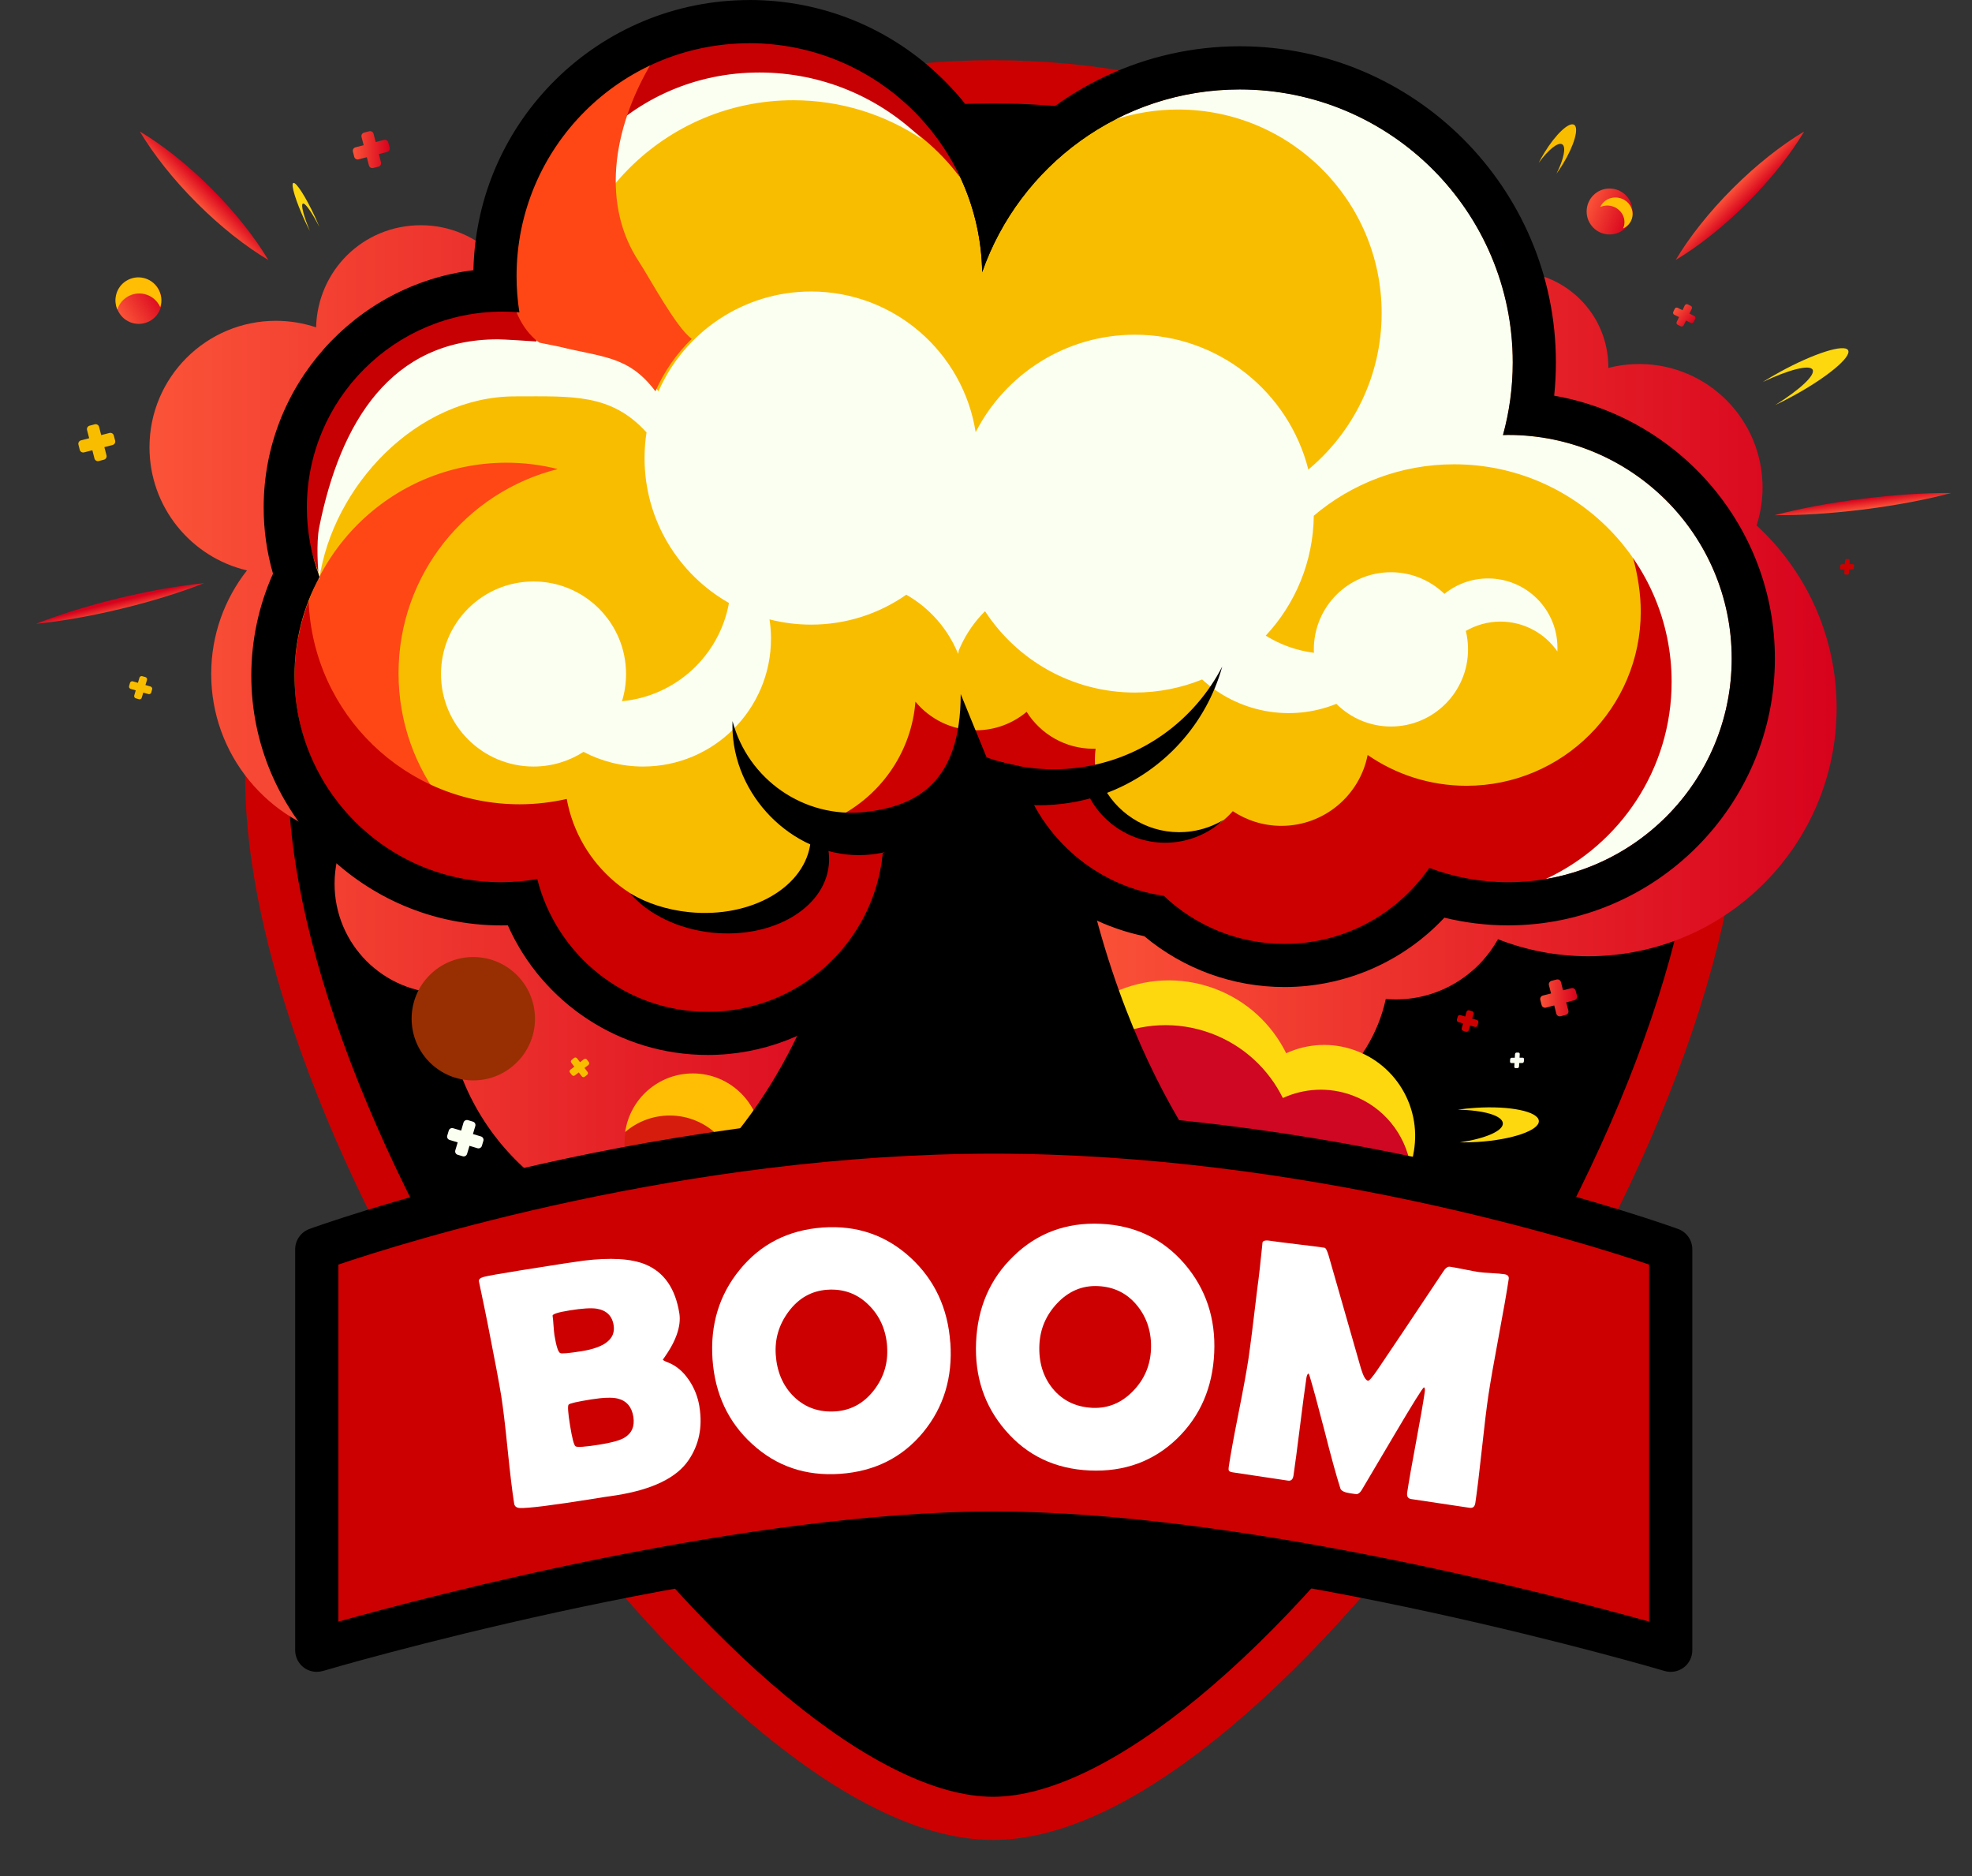 <svg width="41" height="39" viewBox="0 0 41 39" fill="none" xmlns="http://www.w3.org/2000/svg">
<rect x="0" y="0" width="41" height="39" fill="#333333" stroke="none"/>
<path d="M35.747 16.153C35.747 24.136 26.131 37.801 20.646 37.801C15.161 37.801 5.545 24.136 5.545 16.153C5.545 8.17 12.306 1.7 20.646 1.7C28.986 1.7 35.747 8.171 35.747 16.153Z" fill="black"/>
<path d="M20.646 38.25C19.221 38.25 17.551 37.454 15.684 35.885C14.01 34.479 12.277 32.523 10.671 30.228C7.233 25.316 5.097 19.922 5.097 16.153C5.097 12.169 6.716 8.424 9.658 5.609C12.595 2.798 16.497 1.251 20.646 1.251C24.796 1.251 28.698 2.799 31.635 5.609C34.576 8.424 36.196 12.169 36.196 16.153C36.196 19.922 34.06 25.315 30.622 30.228C29.016 32.523 27.283 34.478 25.609 35.885C23.742 37.454 22.072 38.25 20.646 38.25ZM20.646 2.149C12.567 2.149 5.994 8.431 5.994 16.153C5.994 19.747 8.068 24.943 11.407 29.713C14.655 34.354 18.282 37.352 20.646 37.352C23.011 37.352 26.638 34.354 29.886 29.713C33.224 24.944 35.299 19.748 35.299 16.153C35.299 8.431 28.726 2.149 20.646 2.149Z" fill="#CC0000"/>
<path d="M36.521 10.923C36.613 10.639 36.657 10.335 36.643 10.021C36.581 8.605 35.384 7.508 33.969 7.57C33.786 7.577 33.609 7.605 33.439 7.649C33.439 7.643 33.439 7.637 33.439 7.631C33.439 6.534 32.549 5.644 31.451 5.644C30.354 5.644 29.464 6.534 29.464 7.631C29.464 8.729 30.354 9.619 31.451 9.619C31.491 9.619 31.529 9.618 31.568 9.615C31.558 9.667 31.549 9.719 31.542 9.772C29.413 10.409 27.861 12.381 27.861 14.717C27.861 15.197 27.928 15.661 28.051 16.102C27.584 16.303 27.193 16.646 26.931 17.077C26.529 16.9 26.085 16.801 25.617 16.801C23.811 16.801 22.347 18.265 22.347 20.071C22.347 21.878 23.811 23.341 25.617 23.341C27.184 23.341 28.493 22.239 28.812 20.768C28.88 20.773 28.947 20.777 29.015 20.777C29.931 20.777 30.728 20.271 31.144 19.525C31.727 19.753 32.36 19.879 33.023 19.879C35.874 19.879 38.185 17.568 38.185 14.717C38.185 13.216 37.544 11.865 36.522 10.923H36.521Z" fill="url(#paint0_linear_260_7340)"/>
<path d="M14.266 15.582C12.985 15.582 11.817 16.065 10.931 16.857C10.781 16.689 10.606 16.543 10.412 16.424C11.012 15.797 11.38 14.948 11.38 14.011C11.38 12.142 9.911 10.614 8.064 10.521C8.257 10.156 8.366 9.74 8.366 9.298C8.366 9.199 8.361 9.101 8.35 9.004C8.48 9.029 8.614 9.042 8.751 9.042C9.955 9.042 10.931 8.066 10.931 6.862C10.931 5.658 9.955 4.682 8.751 4.682C7.547 4.682 6.602 5.627 6.572 6.805C6.31 6.718 6.029 6.669 5.737 6.669C4.286 6.669 3.108 7.847 3.108 9.298C3.108 10.543 3.973 11.585 5.135 11.858C4.669 12.451 4.391 13.199 4.391 14.011C4.391 15.693 5.578 17.096 7.16 17.431C7.029 17.718 6.956 18.037 6.956 18.372C6.956 19.629 7.975 20.648 9.232 20.648C9.244 20.648 9.255 20.648 9.265 20.648C9.299 23.381 11.524 25.586 14.266 25.586C17.007 25.586 19.267 23.347 19.267 20.584C19.267 17.822 17.028 15.582 14.266 15.582H14.266Z" fill="url(#paint1_linear_260_7340)"/>
<path d="M27.508 21.866C27.254 21.866 27.012 21.917 26.791 22.008C26.366 21.055 25.412 20.392 24.302 20.392C22.797 20.392 21.577 21.612 21.577 23.117C21.577 24.622 22.797 25.842 24.302 25.842C25.026 25.842 25.684 25.559 26.172 25.098C26.515 25.439 26.987 25.65 27.508 25.65C28.553 25.65 29.4 24.803 29.4 23.758C29.4 22.713 28.553 21.866 27.508 21.866Z" fill="#CF0722"/>
<path d="M28.116 22.771C27.627 22.59 27.111 22.625 26.672 22.826C26.374 22.225 25.855 21.731 25.175 21.48C23.763 20.96 22.196 21.682 21.675 23.094C21.641 23.186 21.613 23.279 21.589 23.372C21.55 22.975 21.598 22.563 21.745 22.163C22.266 20.751 23.833 20.029 25.245 20.549C25.925 20.8 26.444 21.294 26.742 21.895C27.181 21.694 27.697 21.659 28.186 21.84C29.149 22.195 29.649 23.25 29.324 24.217C29.211 23.577 28.77 23.012 28.116 22.771Z" fill="#FED80F"/>
<path d="M14.405 25.201C15.19 25.201 15.826 24.565 15.826 23.78C15.826 22.995 15.19 22.359 14.405 22.359C13.62 22.359 12.984 22.995 12.984 23.78C12.984 24.565 13.62 25.201 14.405 25.201Z" fill="#D51C0D"/>
<path d="M14.405 22.315C13.689 22.315 13.097 22.844 12.998 23.533C13.247 23.32 13.57 23.19 13.924 23.19C14.709 23.19 15.345 23.826 15.345 24.611C15.345 24.68 15.34 24.748 15.33 24.814C15.633 24.554 15.826 24.168 15.826 23.736C15.826 22.951 15.19 22.315 14.405 22.315Z" fill="#FFBD04"/>
<path d="M2.885 6.733C3.148 6.733 3.362 6.519 3.362 6.256C3.362 5.992 3.148 5.779 2.885 5.779C2.621 5.779 2.408 5.992 2.408 6.256C2.408 6.519 2.621 6.733 2.885 6.733Z" fill="url(#paint2_linear_260_7340)"/>
<path d="M2.625 5.838C2.421 5.965 2.347 6.221 2.44 6.435C2.473 6.329 2.542 6.235 2.643 6.173C2.867 6.034 3.16 6.102 3.3 6.326C3.312 6.346 3.323 6.365 3.332 6.386C3.373 6.258 3.359 6.114 3.282 5.991C3.143 5.767 2.849 5.699 2.625 5.838Z" fill="#FFBD04"/>
<path d="M33.465 4.874C33.728 4.874 33.942 4.66 33.942 4.397C33.942 4.133 33.728 3.919 33.465 3.919C33.201 3.919 32.988 4.133 32.988 4.397C32.988 4.66 33.201 4.874 33.465 4.874Z" fill="url(#paint3_linear_260_7340)"/>
<path d="M33.683 4.119C33.512 4.072 33.339 4.153 33.272 4.303C33.344 4.271 33.43 4.263 33.514 4.286C33.7 4.338 33.812 4.525 33.763 4.703C33.758 4.719 33.753 4.734 33.746 4.749C33.835 4.709 33.905 4.634 33.932 4.536C33.982 4.358 33.87 4.171 33.684 4.119H33.683Z" fill="#FFBD04"/>
<path d="M17.832 15.757C17.832 15.757 18.128 22.137 13.248 25.465C13.248 25.465 22.923 24.56 25.873 25.137C25.873 25.137 22.99 22.38 22.219 16.096C22.219 16.096 20.242 12.532 17.831 15.757H17.832Z" fill="black"/>
<path d="M31.355 9.042C31.32 9.042 31.284 9.044 31.248 9.045C31.38 8.564 31.452 8.058 31.452 7.535C31.452 4.401 28.911 1.86 25.777 1.86C23.301 1.86 21.196 3.446 20.421 5.657C20.376 3.022 18.227 0.898 15.581 0.898C12.935 0.898 10.74 3.066 10.74 5.74C10.74 5.996 10.76 6.248 10.798 6.493C10.684 6.484 10.568 6.477 10.451 6.477C8.203 6.477 6.38 8.3 6.38 10.549C6.38 11.057 6.474 11.543 6.644 11.992C6.312 12.602 6.123 13.301 6.123 14.044C6.123 16.416 8.047 18.34 10.419 18.34C10.676 18.34 10.927 18.316 11.171 18.273C11.571 19.859 13.006 21.033 14.716 21.033C16.612 21.033 18.171 19.588 18.353 17.74C19.159 17.246 19.759 16.449 19.993 15.506C20.355 15.708 20.755 15.85 21.178 15.919C21.542 17.331 22.728 18.412 24.196 18.622C24.851 19.241 25.734 19.622 26.706 19.622C27.954 19.622 29.055 18.996 29.715 18.041C30.225 18.233 30.778 18.339 31.355 18.339C33.922 18.339 36.004 16.258 36.004 13.69C36.004 11.123 33.922 9.041 31.355 9.041L31.355 9.042Z" fill="#F9BD00"/>
<path d="M8.286 13.995C8.286 11.946 9.695 10.226 11.597 9.751C11.256 9.665 10.9 9.619 10.532 9.619C8.115 9.619 6.156 11.579 6.156 13.995C6.156 16.412 8.115 18.372 10.532 18.372C10.9 18.372 11.256 18.326 11.597 18.241C9.695 17.765 8.286 16.045 8.286 13.995Z" fill="#FF4715"/>
<path d="M31.227 9.074C33.228 9.074 34.113 11.333 34.113 12.712C34.113 14.712 32.49 16.335 30.49 16.335C29.727 16.335 29.019 16.098 28.435 15.695C28.27 16.535 27.53 17.168 26.642 17.168C26.268 17.168 25.921 17.055 25.631 16.863C25.332 17.207 24.89 17.425 24.398 17.425C23.495 17.425 22.763 16.693 22.763 15.79C22.763 15.713 22.769 15.638 22.779 15.564C22.763 15.564 22.747 15.565 22.731 15.565C22.147 15.565 21.634 15.259 21.345 14.798C21.061 15.036 20.694 15.181 20.294 15.181C19.787 15.181 19.333 14.949 19.033 14.587C18.952 15.602 18.356 16.473 17.506 16.938C17.138 18.148 16.014 19.028 14.684 19.028C13.236 19.028 12.033 17.985 11.783 16.609C11.468 16.68 11.141 16.72 10.805 16.72C8.436 16.72 6.506 14.844 6.417 12.497C6.227 12.981 6.124 13.508 6.124 14.058C6.124 16.431 8.047 18.355 10.42 18.355C10.676 18.355 10.928 18.331 11.172 18.288C11.571 19.874 13.007 21.048 14.716 21.048C16.613 21.048 18.172 19.603 18.353 17.754C19.159 17.261 19.759 16.464 19.993 15.521C20.355 15.722 20.755 15.865 21.179 15.933C21.543 17.345 22.729 18.427 24.197 18.637C24.851 19.256 25.734 19.636 26.706 19.636C27.955 19.636 29.056 19.011 29.716 18.056C30.225 18.248 30.778 18.354 31.355 18.354C33.923 18.354 36.004 16.273 36.004 13.705C36.004 11.138 33.923 9.056 31.355 9.056C31.319 9.056 31.284 9.073 31.248 9.073H31.227V9.074Z" fill="#CC0000"/>
<path d="M15.485 0.866C12.567 0.931 10.9 3.495 10.707 5.227C10.66 5.656 10.643 6.051 10.772 6.445C10.622 6.429 10.605 6.445 10.451 6.445C8.184 6.445 6.347 8.239 6.347 10.453C6.347 10.986 6.454 11.494 6.648 11.958C6.682 11.697 6.948 9.929 8.014 8.625C8.933 7.502 10.793 7.558 11.512 7.626C11.324 7.158 11.22 6.652 11.22 6.125C11.22 3.716 13.359 1.764 15.998 1.764C17.644 1.764 19.096 2.525 19.955 3.681C19.273 2.019 17.529 0.822 15.485 0.866Z" fill="#C70004"/>
<path d="M31.355 9.042C31.32 9.042 31.284 9.044 31.248 9.044C31.381 8.563 31.452 8.057 31.452 7.535C31.452 4.401 28.911 1.86 25.777 1.86C24.846 1.86 23.967 2.084 23.191 2.482C23.602 2.349 24.04 2.277 24.494 2.277C26.832 2.277 28.726 4.172 28.726 6.509C28.726 7.816 28.133 8.985 27.202 9.761C26.794 8.15 25.334 6.958 23.597 6.958C22.152 6.958 20.9 7.782 20.285 8.985C20.026 7.328 18.593 6.06 16.864 6.06C15.445 6.06 14.226 6.914 13.691 8.135C13.141 7.398 12.6 7.431 11.679 7.204C11.674 7.107 11.67 7.008 11.67 6.91C11.67 4.245 13.83 2.084 16.495 2.084C17.489 2.084 18.413 2.385 19.181 2.901C18.31 2.04 17.112 1.507 15.79 1.507C13.125 1.507 11.093 3.668 11.093 6.333C11.093 6.594 11.114 6.849 11.154 7.099C11.049 7.091 10.462 7.054 10.355 7.054C8.124 7.054 7.073 8.778 6.636 10.966C6.572 11.286 6.609 11.867 6.636 12.056C6.916 10.098 8.673 8.24 10.708 8.24C11.894 8.24 12.703 8.175 13.442 8.989C13.415 9.163 13.401 9.341 13.401 9.523C13.401 10.814 14.108 11.939 15.156 12.535C14.959 13.627 14.053 14.472 12.932 14.577C12.987 14.398 13.016 14.208 13.016 14.011C13.016 12.949 12.155 12.088 11.093 12.088C10.03 12.088 9.169 12.949 9.169 14.011C9.169 15.074 10.03 15.935 11.093 15.935C11.475 15.935 11.832 15.823 12.132 15.63C12.501 15.824 12.922 15.935 13.369 15.935C14.839 15.935 16.03 14.744 16.03 13.274C16.03 13.139 16.019 13.007 15.999 12.876C16.276 12.947 16.565 12.985 16.864 12.985C17.6 12.985 18.282 12.755 18.843 12.363C19.338 12.645 19.713 13.083 19.921 13.594C19.924 13.57 19.929 13.546 19.933 13.523C20.043 13.257 20.2 13.005 20.407 12.781C20.431 12.756 20.455 12.731 20.48 12.706C21.144 13.724 22.292 14.397 23.597 14.397C24.091 14.397 24.563 14.3 24.994 14.125C25.726 14.795 26.804 15.026 27.785 14.632C28.075 14.922 28.476 15.103 28.919 15.103C29.804 15.103 30.522 14.385 30.522 13.5C30.522 13.367 30.506 13.239 30.476 13.116C30.688 12.994 30.933 12.922 31.195 12.922C31.686 12.922 32.119 13.167 32.38 13.542C32.381 13.518 32.381 13.493 32.381 13.467C32.381 12.671 31.736 12.025 30.939 12.025C30.595 12.025 30.279 12.145 30.031 12.346C29.743 12.068 29.351 11.896 28.919 11.896C28.033 11.896 27.316 12.614 27.316 13.5C27.316 13.524 27.316 13.548 27.318 13.571C26.961 13.525 26.619 13.403 26.316 13.214C26.927 12.56 27.304 11.684 27.315 10.721C28.102 10.054 29.121 9.652 30.234 9.652C32.731 9.652 34.755 11.676 34.755 14.173C34.755 15.991 33.681 17.557 32.134 18.275C34.331 17.904 36.005 15.994 36.005 13.692C36.005 11.124 33.924 9.043 31.356 9.043L31.355 9.042Z" fill="#FBFFF1"/>
<path d="M11.124 7.054C11.149 7.076 11.181 7.1 11.217 7.124L11.615 7.204C12.536 7.432 13.076 7.398 13.627 8.135C13.807 7.723 14.065 7.354 14.382 7.044C14.056 6.81 13.498 5.764 13.285 5.441C12.527 4.295 12.692 2.732 13.561 1.282C11.06 2.18 9.778 5.835 11.124 7.053V7.054Z" fill="#FF4715"/>
<path d="M15.581 0.898C18.227 0.898 20.376 3.021 20.42 5.657C21.196 3.446 23.301 1.86 25.776 1.86C28.911 1.86 31.451 4.401 31.451 7.535C31.451 8.058 31.38 8.564 31.248 9.045C31.284 9.044 31.319 9.042 31.355 9.042C33.923 9.042 36.004 11.123 36.004 13.691C36.004 16.258 33.923 18.34 31.355 18.34C30.778 18.34 30.225 18.234 29.716 18.042C29.056 18.996 27.955 19.622 26.706 19.622C25.734 19.622 24.851 19.242 24.197 18.623C22.729 18.412 21.543 17.331 21.179 15.919C20.754 15.851 20.355 15.708 19.993 15.507C19.759 16.449 19.159 17.247 18.353 17.74C18.172 19.589 16.613 21.034 14.716 21.034C13.006 21.034 11.571 19.86 11.172 18.274C10.928 18.317 10.677 18.34 10.42 18.34C8.047 18.34 6.123 16.417 6.123 14.044C6.123 13.301 6.312 12.602 6.644 11.993C6.474 11.544 6.38 11.058 6.38 10.55C6.38 8.301 8.203 6.478 10.452 6.478C10.569 6.478 10.684 6.483 10.799 6.494C10.76 6.248 10.74 5.997 10.74 5.74C10.74 3.066 12.908 0.899 15.582 0.899M15.581 0.001C12.457 0.001 9.909 2.508 9.843 5.617C7.389 5.917 5.482 8.015 5.482 10.549C5.482 11.018 5.547 11.479 5.676 11.926C5.38 12.589 5.225 13.313 5.225 14.044C5.225 16.907 7.555 19.238 10.419 19.238C10.465 19.238 10.511 19.238 10.558 19.236C11.278 20.855 12.892 21.931 14.715 21.931C15.853 21.931 16.942 21.509 17.782 20.743C18.508 20.081 18.995 19.212 19.182 18.259C19.73 17.845 20.179 17.31 20.493 16.703C20.75 17.345 21.151 17.92 21.673 18.389C22.275 18.932 23.003 19.299 23.791 19.462C24.609 20.145 25.634 20.519 26.706 20.519C27.975 20.519 29.176 19.99 30.03 19.077C30.463 19.183 30.906 19.237 31.355 19.237C34.414 19.237 36.902 16.749 36.902 13.69C36.902 10.959 34.917 8.682 32.313 8.226C32.337 7.997 32.349 7.766 32.349 7.534C32.349 3.91 29.401 0.962 25.776 0.962C23.811 0.962 21.993 1.84 20.768 3.279C20.483 2.679 20.093 2.128 19.607 1.649C18.527 0.585 17.098 0 15.582 0L15.581 0.001Z" fill="black"/>
<path d="M19.974 14.428C19.974 16.288 19.03 16.764 17.988 16.88C16.71 17.022 15.548 16.197 15.23 14.99C15.225 15.114 15.23 15.241 15.244 15.368C15.4 16.773 16.708 17.918 18.114 17.763C19.338 17.627 21.448 16.352 20.551 15.839L19.974 14.428Z" fill="black"/>
<path d="M24.777 17.281C24.063 17.386 23.384 17.052 23.017 16.482C24.194 16.035 25.08 15.049 25.412 13.856C24.835 14.972 23.736 15.795 22.395 15.962C21.827 16.033 21.271 15.978 20.756 15.821L20.695 16.632C21.142 16.739 21.617 16.77 22.101 16.709C22.304 16.684 22.501 16.644 22.692 16.59L22.665 16.6C23.015 17.231 23.731 17.611 24.487 17.5C24.857 17.445 25.183 17.281 25.438 17.044C25.241 17.163 25.019 17.245 24.777 17.281L24.777 17.281Z" fill="black"/>
<path d="M16.854 17.49C16.759 18.434 15.626 19.094 14.325 18.962C13.866 18.915 13.447 18.776 13.102 18.574C13.474 19.001 14.092 19.315 14.816 19.389C16.059 19.514 17.141 18.885 17.232 17.982C17.275 17.55 17.084 17.134 16.736 16.803C16.835 17.021 16.878 17.253 16.855 17.49H16.854Z" fill="black"/>
<path d="M9.84 22.46C10.548 22.46 11.123 21.886 11.123 21.177C11.123 20.469 10.548 19.895 9.84 19.895C9.132 19.895 8.558 20.469 8.558 21.177C8.558 21.886 9.132 22.46 9.84 22.46Z" fill="#972F03"/>
<path d="M34.736 34.306C34.736 34.306 26.528 31.87 20.661 31.87C14.794 31.87 6.586 34.306 6.586 34.306V25.97C6.586 25.97 13.191 23.534 20.661 23.534C28.131 23.534 34.736 25.97 34.736 25.97V34.306Z" fill="#CC0000"/>
<path d="M6.586 34.755C6.491 34.755 6.396 34.725 6.317 34.666C6.204 34.582 6.137 34.448 6.137 34.306V25.971C6.137 25.783 6.255 25.615 6.431 25.549C6.498 25.525 13.197 23.085 20.661 23.085C28.125 23.085 34.825 25.525 34.891 25.549C35.068 25.614 35.185 25.783 35.185 25.971V34.306C35.185 34.448 35.118 34.582 35.005 34.666C34.891 34.751 34.744 34.777 34.608 34.737C34.527 34.712 26.394 32.319 20.661 32.319C14.928 32.319 6.795 34.712 6.714 34.737C6.672 34.749 6.628 34.755 6.586 34.755ZM20.661 31.421C25.695 31.421 32.303 33.156 34.287 33.711V26.289C32.932 25.829 27.084 23.983 20.661 23.983C14.238 23.983 8.39 25.83 7.035 26.289V33.711C9.019 33.156 15.627 31.421 20.661 31.421Z" fill="black"/>
<path d="M14.542 29.246C14.61 29.667 14.533 30.037 14.315 30.356C14.066 30.722 13.565 30.965 12.812 31.085C12.755 31.094 12.672 31.106 12.565 31.121C12.455 31.138 12.374 31.152 12.321 31.16C11.477 31.295 10.972 31.358 10.806 31.349C10.738 31.345 10.7 31.315 10.69 31.258C10.651 31.013 10.606 30.641 10.555 30.139C10.505 29.639 10.46 29.264 10.421 29.017C10.378 28.752 10.285 28.255 10.141 27.527C10.104 27.341 10.047 27.061 9.968 26.689L9.958 26.642C9.949 26.599 9.98 26.567 10.053 26.546C10.126 26.525 10.39 26.478 10.846 26.405C11.575 26.289 12.002 26.223 12.127 26.208C12.693 26.139 13.123 26.164 13.416 26.284C13.806 26.445 14.041 26.783 14.124 27.3C14.146 27.436 14.127 27.585 14.069 27.749C14.027 27.867 13.966 27.987 13.887 28.109C13.817 28.216 13.782 28.267 13.781 28.26C13.783 28.276 13.817 28.296 13.882 28.321C14.057 28.387 14.206 28.512 14.329 28.697C14.44 28.863 14.511 29.046 14.543 29.247L14.542 29.246ZM12.758 27.549C12.727 27.352 12.608 27.238 12.401 27.205C12.285 27.188 12.102 27.2 11.851 27.24C11.604 27.279 11.483 27.318 11.489 27.354C11.496 27.398 11.502 27.464 11.508 27.554C11.514 27.643 11.521 27.71 11.527 27.753C11.564 27.982 11.604 28.107 11.647 28.128C11.675 28.145 11.822 28.132 12.088 28.09C12.579 28.012 12.803 27.831 12.758 27.55V27.549ZM13.168 29.452C13.135 29.246 13.027 29.12 12.843 29.074C12.726 29.046 12.544 29.052 12.297 29.091C12.002 29.138 11.843 29.174 11.822 29.2C11.8 29.226 11.809 29.368 11.851 29.626C11.894 29.896 11.932 30.043 11.967 30.067C12.001 30.09 12.168 30.079 12.468 30.031C12.715 29.992 12.886 29.944 12.98 29.889C13.137 29.796 13.199 29.65 13.168 29.451V29.452Z" fill="white"/>
<path d="M19.759 27.911C19.809 28.632 19.622 29.252 19.196 29.772C18.761 30.3 18.184 30.589 17.466 30.639C16.751 30.689 16.141 30.482 15.634 30.015C15.138 29.56 14.864 28.974 14.814 28.258C14.764 27.539 14.953 26.918 15.38 26.396C15.816 25.861 16.392 25.569 17.106 25.518C17.815 25.468 18.425 25.678 18.933 26.146C19.433 26.608 19.707 27.197 19.757 27.91L19.759 27.911ZM18.445 27.996C18.421 27.649 18.295 27.362 18.067 27.134C17.83 26.896 17.54 26.788 17.198 26.812C16.872 26.835 16.605 26.986 16.397 27.265C16.195 27.535 16.106 27.835 16.129 28.166C16.154 28.519 16.277 28.807 16.499 29.028C16.734 29.26 17.026 29.364 17.375 29.34C17.7 29.317 17.968 29.166 18.179 28.889C18.379 28.625 18.467 28.327 18.444 27.996H18.445Z" fill="white"/>
<path d="M25.245 28.121C25.213 28.843 24.955 29.438 24.473 29.906C23.981 30.38 23.375 30.601 22.655 30.569C21.94 30.537 21.357 30.261 20.908 29.739C20.467 29.23 20.262 28.617 20.294 27.899C20.326 27.179 20.585 26.585 21.07 26.115C21.564 25.634 22.169 25.409 22.884 25.441C23.595 25.473 24.176 25.751 24.628 26.274C25.071 26.79 25.277 27.406 25.245 28.121ZM23.93 28.055C23.945 27.708 23.853 27.408 23.654 27.155C23.445 26.891 23.169 26.751 22.827 26.736C22.501 26.721 22.218 26.841 21.979 27.094C21.748 27.339 21.625 27.627 21.61 27.958C21.594 28.312 21.684 28.612 21.879 28.857C22.086 29.114 22.364 29.25 22.714 29.267C23.04 29.281 23.323 29.163 23.564 28.911C23.794 28.671 23.915 28.386 23.93 28.055Z" fill="white"/>
<path d="M30.671 31.253C30.66 31.324 30.621 31.354 30.555 31.345L29.339 31.163C29.272 31.152 29.245 31.108 29.257 31.027C29.292 30.796 29.353 30.45 29.439 29.99C29.525 29.529 29.586 29.184 29.62 28.952C29.631 28.886 29.625 28.849 29.605 28.841C29.578 28.852 29.371 29.183 28.986 29.835C28.76 30.218 28.534 30.6 28.308 30.981C28.277 31.03 28.244 31.056 28.208 31.061C28.197 31.061 28.151 31.056 28.07 31.043C27.951 31.025 27.884 30.992 27.868 30.943C27.782 30.672 27.674 30.281 27.545 29.77C27.405 29.229 27.299 28.837 27.225 28.594C27.223 28.582 27.214 28.568 27.2 28.552C27.181 28.57 27.168 28.602 27.161 28.648C27.128 28.872 27.083 29.21 27.027 29.661C26.971 30.112 26.926 30.45 26.893 30.674C26.881 30.754 26.843 30.79 26.779 30.78L25.631 30.608C25.586 30.601 25.559 30.589 25.55 30.573C25.542 30.556 25.541 30.53 25.547 30.493C25.584 30.244 25.652 29.87 25.751 29.373C25.85 28.876 25.918 28.502 25.956 28.253C25.995 27.987 26.059 27.487 26.145 26.752C26.172 26.562 26.204 26.277 26.242 25.899L26.247 25.84C26.251 25.794 26.303 25.778 26.401 25.793C26.527 25.812 26.717 25.836 26.97 25.866C27.223 25.896 27.413 25.92 27.539 25.939C27.564 25.943 27.592 25.996 27.623 26.099L28.297 28.453C28.346 28.613 28.395 28.696 28.443 28.703C28.468 28.707 28.535 28.628 28.643 28.47C28.946 28.023 29.398 27.349 29.997 26.448C30.049 26.364 30.098 26.326 30.144 26.333C30.211 26.343 30.31 26.361 30.444 26.388C30.577 26.415 30.678 26.434 30.746 26.444C30.803 26.452 30.892 26.46 31.012 26.466C31.132 26.473 31.22 26.48 31.277 26.489C31.346 26.499 31.376 26.532 31.368 26.587C31.328 26.857 31.257 27.259 31.157 27.794C31.057 28.328 30.987 28.731 30.946 29.002C30.909 29.251 30.863 29.628 30.809 30.13C30.755 30.633 30.709 31.008 30.672 31.256L30.671 31.253Z" fill="white"/>
<path d="M30.68 23.03C30.55 23.038 30.425 23.051 30.307 23.069C30.84 23.078 31.235 23.189 31.246 23.35C31.257 23.51 30.879 23.67 30.351 23.748C30.47 23.75 30.596 23.748 30.726 23.739C31.439 23.693 32.007 23.498 31.994 23.302C31.982 23.105 31.393 22.984 30.68 23.03H30.68Z" fill="#FED80F"/>
<path d="M37.014 7.728C36.886 7.798 36.764 7.87 36.65 7.941C37.191 7.685 37.624 7.572 37.686 7.685C37.748 7.798 37.419 8.102 36.911 8.419C37.032 8.362 37.158 8.298 37.286 8.228C37.991 7.843 38.5 7.419 38.424 7.281C38.348 7.144 37.717 7.344 37.013 7.728H37.014Z" fill="#FED80F"/>
<path d="M6.339 4.592C6.374 4.667 6.408 4.738 6.443 4.805C6.315 4.494 6.251 4.255 6.297 4.233C6.343 4.211 6.485 4.415 6.638 4.714C6.61 4.644 6.578 4.572 6.544 4.497C6.354 4.088 6.155 3.778 6.098 3.804C6.042 3.831 6.15 4.183 6.339 4.592V4.592Z" fill="#FED80F"/>
<path d="M32.107 3.178C32.064 3.248 32.025 3.318 31.991 3.386C32.191 3.112 32.393 2.948 32.48 3C32.567 3.053 32.513 3.308 32.361 3.611C32.405 3.55 32.45 3.484 32.493 3.413C32.729 3.026 32.834 2.659 32.728 2.594C32.621 2.53 32.344 2.79 32.107 3.178Z" fill="#F9BD00"/>
<path d="M32.788 20.701L32.76 20.596C32.75 20.556 32.709 20.532 32.669 20.543L32.498 20.587L32.454 20.416C32.444 20.376 32.403 20.352 32.363 20.363L32.257 20.39C32.218 20.401 32.193 20.442 32.204 20.482L32.248 20.652L32.078 20.696C32.038 20.707 32.014 20.748 32.025 20.788L32.052 20.893C32.062 20.933 32.103 20.957 32.143 20.947L32.314 20.902L32.358 21.073C32.368 21.113 32.409 21.137 32.449 21.126L32.555 21.098C32.595 21.088 32.619 21.047 32.608 21.007L32.564 20.837L32.734 20.793C32.774 20.782 32.798 20.741 32.788 20.701Z" fill="url(#paint4_linear_260_7340)"/>
<path d="M2.394 9.16L2.366 9.054C2.356 9.014 2.315 8.99 2.275 9.001L2.104 9.045L2.06 8.874C2.05 8.834 2.009 8.81 1.969 8.821L1.863 8.849C1.824 8.859 1.799 8.9 1.81 8.94L1.854 9.11L1.684 9.154C1.644 9.165 1.62 9.206 1.631 9.245L1.658 9.351C1.668 9.391 1.709 9.415 1.749 9.404L1.92 9.36L1.964 9.531C1.974 9.571 2.015 9.595 2.055 9.584L2.161 9.556C2.201 9.546 2.225 9.505 2.214 9.465L2.17 9.295L2.34 9.251C2.38 9.24 2.405 9.199 2.394 9.16Z" fill="#F9BD00"/>
<path d="M31.683 22.065L31.686 22.019C31.687 22.002 31.675 21.988 31.659 21.988H31.593L31.597 21.913C31.598 21.896 31.586 21.882 31.571 21.882H31.529C31.514 21.882 31.5 21.897 31.499 21.914L31.494 21.989H31.428C31.412 21.99 31.399 22.004 31.398 22.022L31.395 22.068C31.394 22.085 31.406 22.099 31.421 22.099H31.488L31.484 22.174C31.482 22.191 31.494 22.205 31.51 22.205H31.552C31.567 22.205 31.58 22.19 31.582 22.173L31.586 22.098H31.653C31.668 22.097 31.682 22.083 31.683 22.065Z" fill="#FBFFF1"/>
<path d="M38.544 11.806L38.546 11.759C38.548 11.742 38.535 11.728 38.52 11.728H38.453L38.458 11.653C38.459 11.636 38.447 11.622 38.432 11.622H38.39C38.375 11.622 38.361 11.637 38.36 11.654L38.355 11.729H38.289C38.273 11.73 38.26 11.744 38.258 11.762L38.256 11.808C38.255 11.825 38.267 11.839 38.282 11.839H38.349L38.344 11.914C38.343 11.931 38.355 11.945 38.371 11.945H38.412C38.428 11.945 38.441 11.931 38.443 11.913L38.447 11.838H38.514C38.529 11.838 38.543 11.823 38.544 11.806Z" fill="#CC0000"/>
<path d="M35.215 6.691L35.245 6.63C35.256 6.607 35.247 6.579 35.224 6.568L35.125 6.519L35.174 6.42C35.185 6.397 35.176 6.369 35.153 6.358L35.092 6.328C35.069 6.317 35.04 6.326 35.029 6.349L34.981 6.448L34.882 6.399C34.859 6.388 34.831 6.397 34.82 6.42L34.79 6.481C34.778 6.504 34.788 6.533 34.811 6.544L34.91 6.592L34.861 6.691C34.849 6.714 34.859 6.742 34.882 6.753L34.943 6.783C34.966 6.795 34.994 6.785 35.005 6.762L35.054 6.663L35.153 6.712C35.176 6.724 35.204 6.714 35.215 6.691Z" fill="url(#paint5_linear_260_7340)"/>
<path d="M8.101 3.068L8.073 2.962C8.063 2.922 8.022 2.898 7.982 2.909L7.811 2.953L7.767 2.782C7.757 2.743 7.716 2.718 7.676 2.729L7.57 2.757C7.531 2.767 7.506 2.808 7.517 2.848L7.561 3.018L7.391 3.063C7.351 3.073 7.327 3.114 7.338 3.154L7.365 3.259C7.375 3.299 7.416 3.324 7.456 3.313L7.627 3.268L7.671 3.439C7.681 3.479 7.722 3.503 7.762 3.492L7.868 3.465C7.908 3.454 7.932 3.413 7.921 3.374L7.877 3.203L8.047 3.159C8.087 3.149 8.112 3.107 8.101 3.068Z" fill="url(#paint6_linear_260_7340)"/>
<path d="M30.718 21.319L30.736 21.258C30.743 21.235 30.729 21.21 30.706 21.203L30.608 21.175L30.636 21.076C30.643 21.053 30.63 21.028 30.607 21.021L30.546 21.003C30.523 20.996 30.498 21.01 30.491 21.033L30.463 21.132L30.364 21.103C30.341 21.096 30.316 21.109 30.309 21.132L30.291 21.193C30.284 21.216 30.298 21.241 30.321 21.248L30.42 21.276L30.391 21.375C30.384 21.398 30.397 21.423 30.42 21.43L30.481 21.448C30.504 21.455 30.529 21.441 30.536 21.418L30.565 21.32L30.663 21.348C30.686 21.355 30.711 21.342 30.718 21.319Z" fill="#CC0000"/>
<path d="M12.157 22.383L12.207 22.344C12.227 22.329 12.23 22.302 12.215 22.283L12.152 22.201L12.234 22.139C12.253 22.124 12.256 22.096 12.241 22.078L12.202 22.027C12.188 22.008 12.16 22.005 12.141 22.019L12.06 22.082L11.997 22.001C11.982 21.982 11.955 21.978 11.936 21.993L11.886 22.032C11.866 22.047 11.863 22.075 11.878 22.093L11.941 22.175L11.859 22.237C11.84 22.252 11.837 22.28 11.851 22.298L11.891 22.349C11.905 22.368 11.933 22.371 11.951 22.357L12.033 22.294L12.096 22.375C12.111 22.395 12.138 22.398 12.157 22.383Z" fill="#F9BD00"/>
<path d="M10.019 23.82L10.05 23.716C10.061 23.677 10.039 23.636 10 23.625L9.833 23.575L9.882 23.409C9.894 23.37 9.872 23.329 9.832 23.317L9.729 23.286C9.69 23.275 9.649 23.297 9.637 23.336L9.588 23.503L9.421 23.454C9.382 23.442 9.341 23.465 9.33 23.504L9.299 23.607C9.287 23.646 9.31 23.687 9.349 23.698L9.516 23.748L9.466 23.915C9.455 23.954 9.477 23.995 9.516 24.006L9.62 24.037C9.659 24.049 9.7 24.026 9.711 23.987L9.761 23.82L9.927 23.87C9.966 23.881 10.008 23.859 10.019 23.82Z" fill="#FBFFF1"/>
<path d="M3.144 14.397L3.163 14.331C3.17 14.306 3.156 14.28 3.131 14.272L3.024 14.241L3.056 14.135C3.063 14.11 3.049 14.083 3.024 14.076L2.958 14.057C2.933 14.05 2.906 14.064 2.899 14.089L2.868 14.195L2.762 14.164C2.737 14.157 2.71 14.171 2.703 14.196L2.684 14.262C2.677 14.287 2.691 14.313 2.716 14.32L2.822 14.352L2.791 14.458C2.784 14.483 2.798 14.51 2.823 14.517L2.889 14.536C2.914 14.543 2.94 14.529 2.947 14.504L2.979 14.398L3.085 14.429C3.11 14.436 3.137 14.422 3.144 14.397Z" fill="#F9BD00"/>
<path d="M34.84 5.404C35.313 5.121 35.829 4.716 36.326 4.22C36.823 3.723 37.228 3.207 37.511 2.733C37.037 3.017 36.521 3.421 36.024 3.918C35.527 4.415 35.123 4.931 34.84 5.404Z" fill="url(#paint7_linear_260_7340)"/>
<path d="M5.578 5.404C5.295 4.931 4.89 4.415 4.394 3.918C3.897 3.421 3.38 3.016 2.907 2.733C3.191 3.207 3.595 3.723 4.092 4.22C4.588 4.717 5.105 5.121 5.578 5.404Z" fill="url(#paint8_linear_260_7340)"/>
<path d="M4.242 12.123C3.731 12.175 3.119 12.28 2.47 12.437C1.82 12.594 1.228 12.78 0.75 12.968C1.261 12.917 1.873 12.812 2.522 12.655C3.172 12.497 3.764 12.312 4.242 12.123Z" fill="url(#paint9_linear_260_7340)"/>
<path d="M40.568 10.249C40.039 10.245 39.401 10.283 38.719 10.369C38.037 10.454 37.409 10.575 36.898 10.71C37.426 10.714 38.064 10.676 38.747 10.591C39.429 10.505 40.057 10.385 40.568 10.249Z" fill="url(#paint10_linear_260_7340)"/>
<defs>
<linearGradient id="paint0_linear_260_7340" x1="22.346" y1="14.492" x2="38.184" y2="14.492" gradientUnits="userSpaceOnUse">
<stop stop-color="#FB5338"/>
<stop offset="1" stop-color="#D7021D"/>
</linearGradient>
<linearGradient id="paint1_linear_260_7340" x1="3.109" y1="15.134" x2="19.268" y2="15.134" gradientUnits="userSpaceOnUse">
<stop stop-color="#FB5338"/>
<stop offset="1" stop-color="#D7021D"/>
</linearGradient>
<linearGradient id="paint2_linear_260_7340" x1="2.478" y1="6.51" x2="3.287" y2="6.006" gradientUnits="userSpaceOnUse">
<stop stop-color="#FB5338"/>
<stop offset="1" stop-color="#D7021D"/>
</linearGradient>
<linearGradient id="paint3_linear_260_7340" x1="33.024" y1="4.215" x2="33.906" y2="4.579" gradientUnits="userSpaceOnUse">
<stop stop-color="#FB5338"/>
<stop offset="1" stop-color="#D7021D"/>
</linearGradient>
<linearGradient id="paint4_linear_260_7340" x1="32.021" y1="20.744" x2="32.79" y2="20.744" gradientUnits="userSpaceOnUse">
<stop stop-color="#FB5338"/>
<stop offset="1" stop-color="#D7021D"/>
</linearGradient>
<linearGradient id="paint5_linear_260_7340" x1="34.836" y1="6.399" x2="35.199" y2="6.712" gradientUnits="userSpaceOnUse">
<stop stop-color="#FB5338"/>
<stop offset="1" stop-color="#D7021D"/>
</linearGradient>
<linearGradient id="paint6_linear_260_7340" x1="7.334" y1="3.111" x2="8.103" y2="3.111" gradientUnits="userSpaceOnUse">
<stop stop-color="#FB5338"/>
<stop offset="1" stop-color="#D7021D"/>
</linearGradient>
<linearGradient id="paint7_linear_260_7340" x1="35.907" y1="4.036" x2="36.209" y2="4.338" gradientUnits="userSpaceOnUse">
<stop stop-color="#FB5338"/>
<stop offset="1" stop-color="#D7021D"/>
</linearGradient>
<linearGradient id="paint8_linear_260_7340" x1="3.901" y1="4.028" x2="4.202" y2="3.726" gradientUnits="userSpaceOnUse">
<stop stop-color="#FB5338"/>
<stop offset="1" stop-color="#D7021D"/>
</linearGradient>
<linearGradient id="paint9_linear_260_7340" x1="3.121" y1="12.568" x2="3.068" y2="12.352" gradientUnits="userSpaceOnUse">
<stop stop-color="#FB5338"/>
<stop offset="1" stop-color="#D7021D"/>
</linearGradient>
<linearGradient id="paint10_linear_260_7340" x1="38.492" y1="10.62" x2="38.464" y2="10.4" gradientUnits="userSpaceOnUse">
<stop stop-color="#FB5338"/>
<stop offset="1" stop-color="#D7021D"/>
</linearGradient>
</defs>
</svg>
